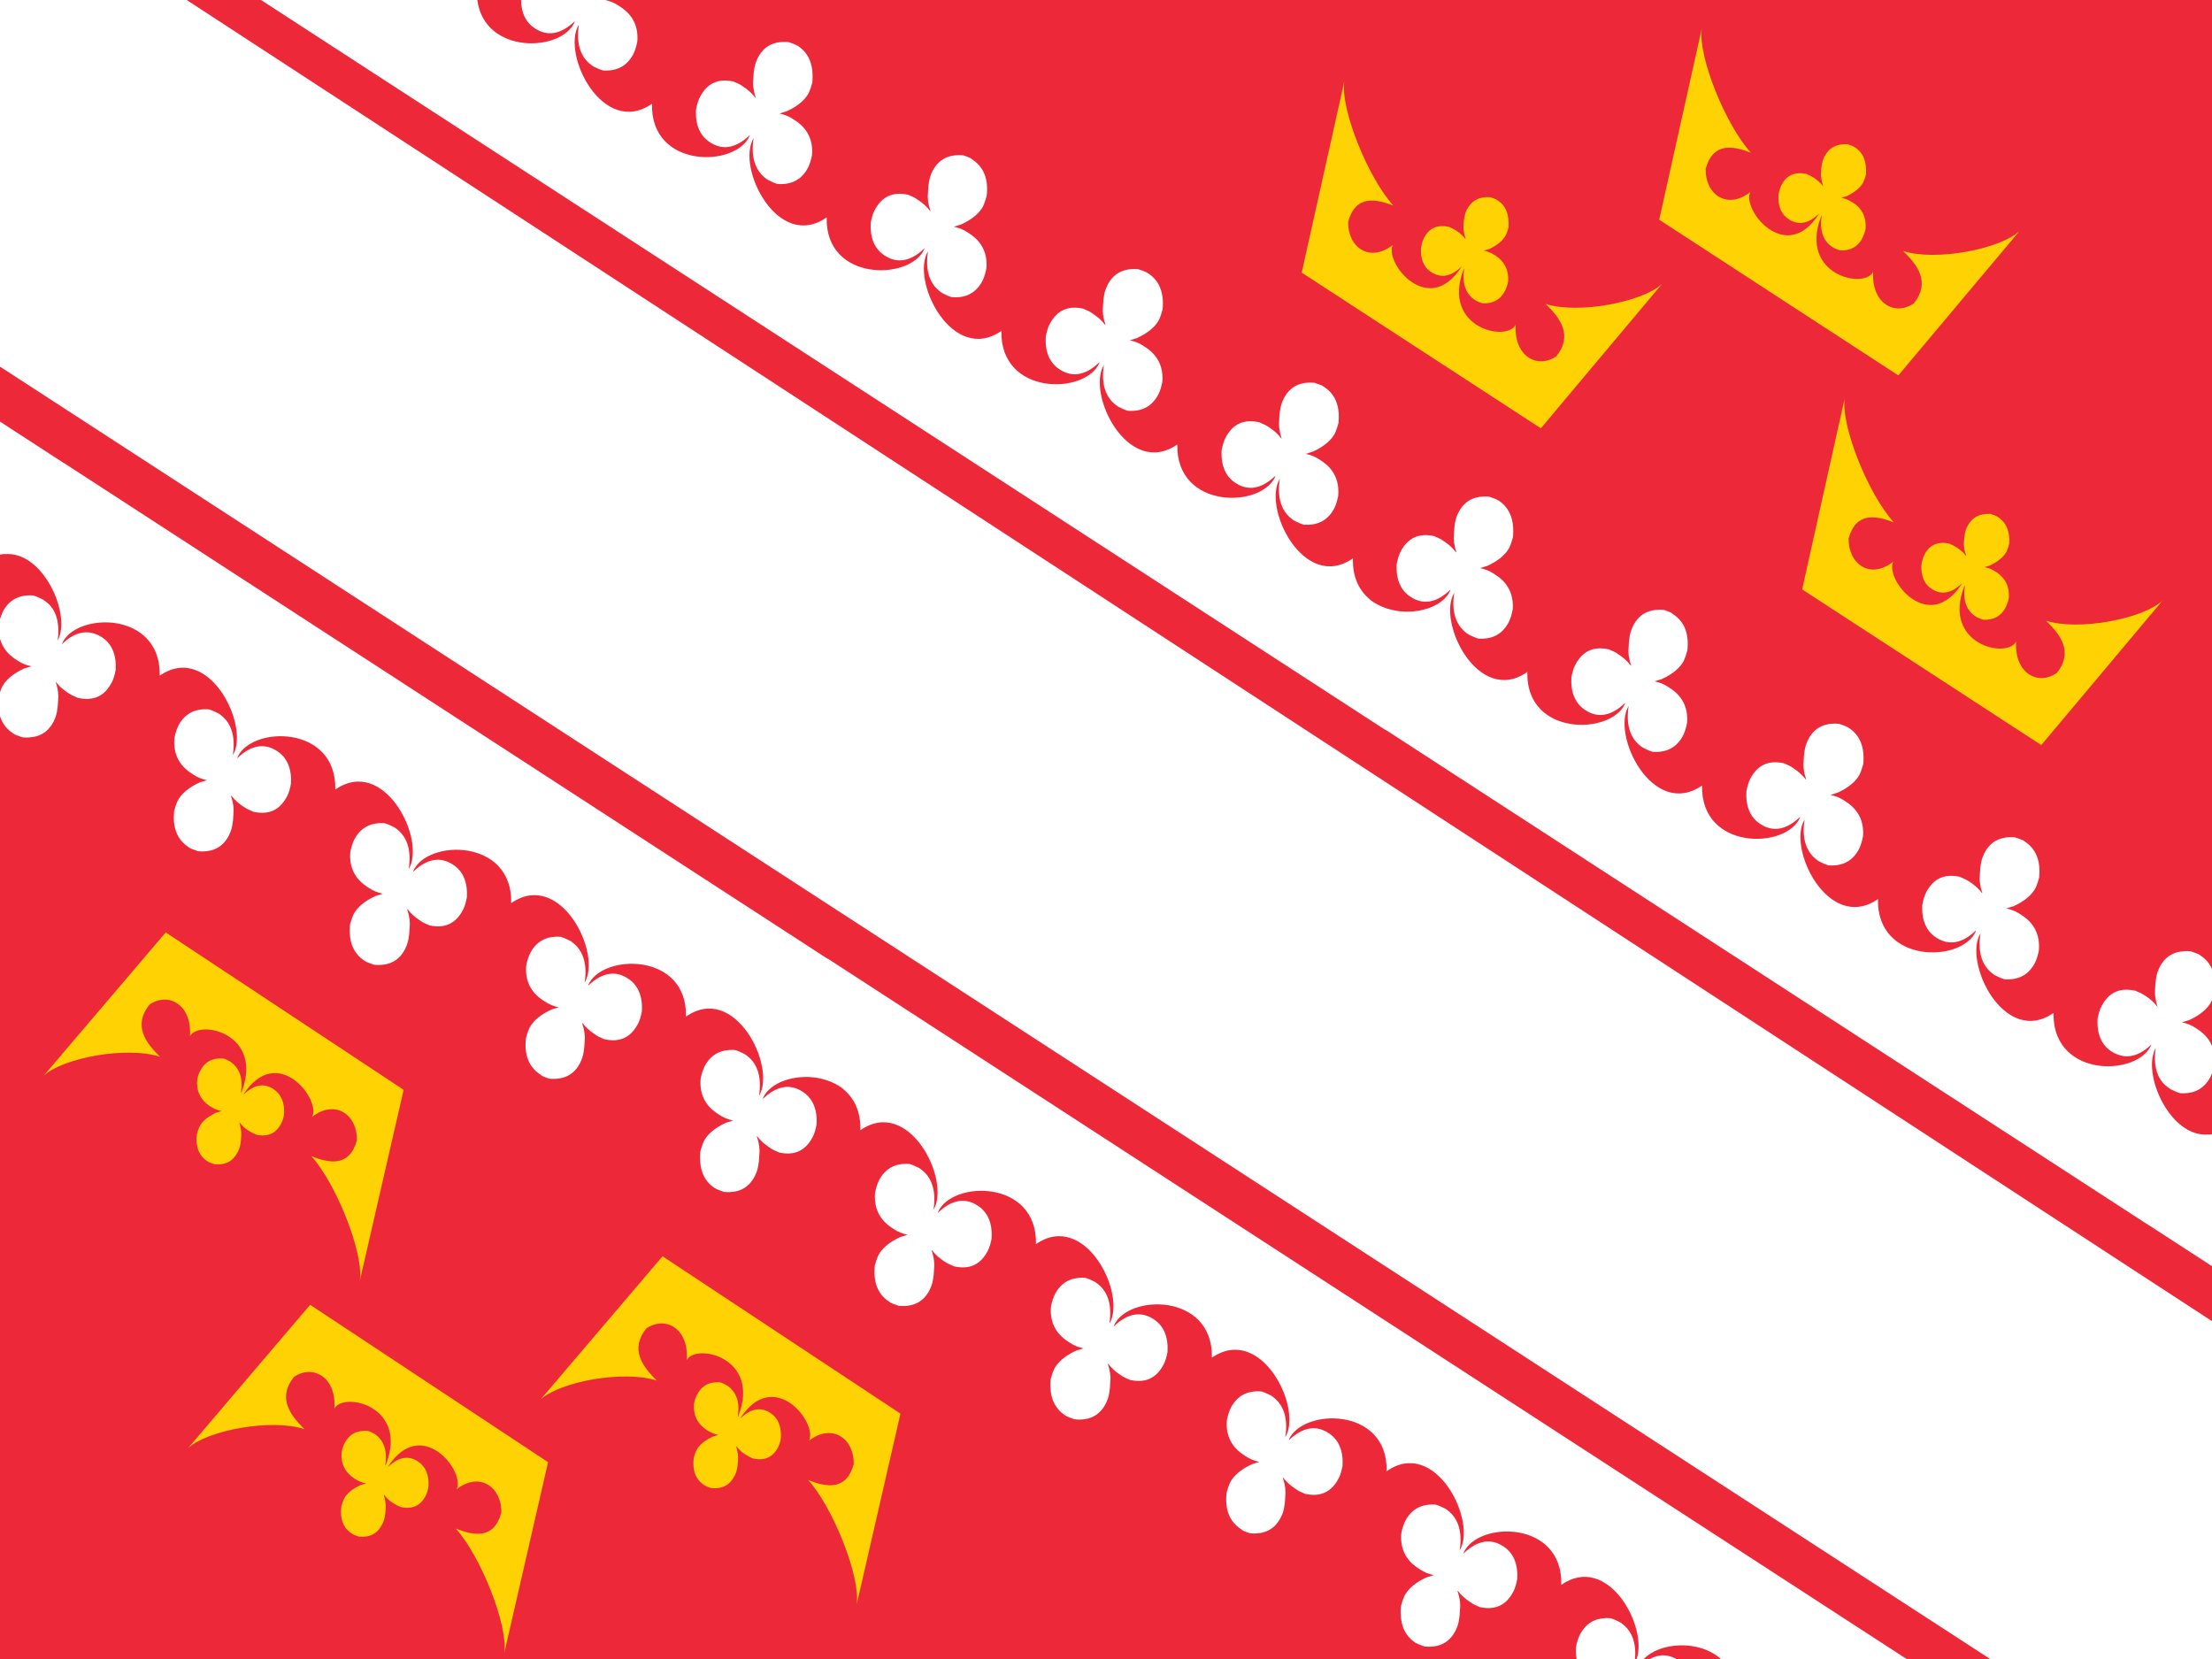 <svg xmlns="http://www.w3.org/2000/svg" id="fra-svg1901" x="0px" y="0px" version="1.1" viewBox="0 0 640 480"><rect x="0" y="0" width="640" height="480" fill="#333333" stroke="none"/><style id="fra-style2" type="text/css">.fra-st0{fill:#FFFFFF}.fra-st1{fill:#ED2939}.fra-st2{fill:#FFD203}</style><g id="fra-g34" transform="matrix(0.711, 0, 0, 0.8, 320, 240)"/><g id="fra-g503" transform="matrix(0.867, 0, 0, 0.975, 0, -0)"><rect id="fra-rect4367" width="738.604" height="492.403" x="0" y="0" class="fra-st0" style="fill:#ed2939;fill-opacity:1;stroke-width:1"/><g id="fra-g488" style="fill:#ffd203;fill-opacity:1;stroke:none"><path id="fra-path4365" d="m 69.2,344.6 c 0.5,0.3 1.3,0.6 2.4,0.9 3.6,0.3 6.2,-0.9 7.7,-3.6 l 0.2,-0.3 c 0.6,-1.1 0.9,-2.5 1,-4.4 0.1,-1.1 -0.1,-2.5 -0.6,-4 v -0.1 h 0.1 c 0.8,1 1.8,1.8 2.9,2.4 l 0.2,0.1 c 0.7,0.4 1.5,0.8 2.4,1.1 3.9,0.8 6.7,-0.4 8.4,-3.4 0.4,-0.8 0.8,-1.7 0.9,-2.8 0.2,-3.4 -1,-5.8 -3.5,-7.3 -3.2,-1.9 -6.5,-1.3 -9.9,1.5 h -0.1 c 11.2,-15.2 25.8,1.4 22.9,6.7 7.8,-5.3 15.1,-0.5 14.9,7 -2.5,8 -9.2,6.8 -15.2,4.7 8.2,8 17.5,28.6 16.2,36.9 l 14.6,-56.6 -79.4,-46.7 -40.7,42.5 c 6.5,-5.3 27.7,-8.8 38.8,-5.6 -4.8,-4.2 -9.1,-9.3 -3.5,-15.5 6.3,-3.8 14.2,0 13.5,9.4 3,-5.1 24.8,-0.8 17.2,16.6 l -0.1,0.2 h -0.1 c 0.8,-4.4 -0.5,-7.4 -3.6,-9.3 -1,-0.5 -1.8,-0.8 -2.4,-0.9 -3.5,-0.2 -6.1,1 -7.6,3.7 -0.5,0.8 -0.8,1.7 -1,2.7 -0.3,3.4 1.2,6 4.3,7.8 l 0.4,0.2 c 1.1,0.6 2.2,1 3.4,1.2 h 0.1 l -1.9,0.5 c -2.8,1.2 -4.6,2.5 -5.5,4.1 -0.4,0.8 -0.7,1.5 -0.9,2.3 -0.5,3.7 0.7,6.4 3.5,8" class="fra-st2" style="fill:#ffd203;fill-opacity:1;stroke:none"/><path id="fra-path1887" d="m 117.4,455.1 c 0.5,0.3 1.3,0.6 2.4,0.9 3.6,0.3 6.2,-0.9 7.7,-3.6 l 0.2,-0.3 c 0.6,-1.1 0.9,-2.5 1,-4.4 0.1,-1.1 -0.1,-2.5 -0.6,-4 v -0.1 h 0.1 c 0.8,1 1.8,1.8 2.9,2.4 l 0.2,0.1 c 0.7,0.4 1.5,0.8 2.4,1.1 3.9,0.8 6.7,-0.4 8.4,-3.4 0.4,-0.8 0.8,-1.7 0.9,-2.8 0.2,-3.4 -1,-5.8 -3.5,-7.3 -3.2,-1.9 -6.5,-1.3 -9.9,1.5 h -0.1 c 11.2,-15.2 25.8,1.4 22.9,6.7 7.8,-5.3 15.1,-0.5 14.9,7 -2.5,8 -9.2,6.8 -15.2,4.7 8.2,8 17.5,28.6 16.2,36.9 l 14.6,-56.6 -79.4,-46.7 -40.7,42.5 c 6.5,-5.3 27.7,-8.8 38.8,-5.6 -4.8,-4.2 -9.1,-9.3 -3.5,-15.5 6.3,-3.8 14.2,0 13.5,9.4 3,-5.1 24.8,-0.8 17.2,16.6 l -0.1,0.2 h -0.1 c 0.7,-4.4 -0.5,-7.4 -3.6,-9.3 -1,-0.5 -1.8,-0.8 -2.4,-0.9 -3.5,-0.2 -6.1,1 -7.6,3.7 -0.5,0.8 -0.8,1.7 -1,2.7 -0.3,3.4 1.2,6 4.3,7.8 l 0.4,0.2 c 1.1,0.6 2.2,1 3.4,1.2 h 0.1 l -1.9,0.5 c -2.8,1.2 -4.6,2.5 -5.5,4.1 -0.4,0.8 -0.7,1.5 -0.9,2.3 -0.5,3.7 0.7,6.4 3.5,8" class="fra-st2" style="fill:#ffd203;fill-opacity:1;stroke:none"/><path id="fra-path1889" d="m 235,440.7 c 0.5,0.3 1.3,0.6 2.4,0.9 3.6,0.3 6.2,-0.9 7.7,-3.6 l 0.2,-0.3 c 0.6,-1.1 0.9,-2.5 1,-4.4 0.1,-1.1 -0.1,-2.5 -0.6,-4 v -0.1 h 0.1 c 0.8,1 1.8,1.8 2.9,2.4 l 0.2,0.1 c 0.7,0.4 1.5,0.8 2.4,1.1 3.9,0.8 6.7,-0.4 8.4,-3.4 0.4,-0.8 0.8,-1.7 0.9,-2.8 0.2,-3.4 -1,-5.8 -3.5,-7.3 -3.2,-1.9 -6.5,-1.3 -9.9,1.5 h -0.1 c 11.2,-15.2 25.8,1.4 22.9,6.7 7.8,-5.3 15.1,-0.5 14.9,7 -2.5,8 -9.2,6.8 -15.2,4.7 8.2,8 17.5,28.6 16.2,36.9 l 14.6,-56.6 -79.4,-46.7 -40.7,42.5 c 6.5,-5.3 27.7,-8.8 38.8,-5.6 -4.8,-4.2 -9.1,-9.3 -3.5,-15.5 6.4,-3.8 14.2,0 13.5,9.4 3,-5.1 24.8,-0.8 17.2,16.6 l -0.1,0.2 h -0.1 c 0.8,-4.4 -0.5,-7.4 -3.6,-9.3 -1,-0.5 -1.8,-0.8 -2.4,-0.9 -3.5,-0.2 -6.1,1 -7.6,3.7 -0.5,0.8 -0.8,1.7 -1,2.7 -0.3,3.4 1.2,6 4.3,7.8 l 0.4,0.2 c 1.1,0.6 2.2,1 3.4,1.2 h 0.1 l -1.9,0.5 c -2.8,1.2 -4.6,2.5 -5.5,4.1 -0.4,0.8 -0.7,1.5 -0.9,2.3 -0.5,3.7 0.7,6.4 3.5,8" class="fra-st2" style="fill:#ffd203;fill-opacity:1;stroke:none"/></g><g id="fra-g483" style="fill:#ffd203;fill-opacity:1;stroke:none"><path id="fra-path1891" d="m 499.7,59.4 c -0.5,-0.3 -1.3,-0.6 -2.4,-0.9 -3.6,-0.2 -6.2,1 -7.7,3.6 l -0.2,0.3 c -0.6,1.1 -0.9,2.5 -1,4.4 -0.1,1.1 0.1,2.5 0.7,4 v 0.1 h -0.1 c -0.8,-1 -1.8,-1.7 -2.9,-2.4 l -0.2,-0.1 c -0.7,-0.4 -1.5,-0.7 -2.4,-1.1 -3.9,-0.7 -6.7,0.4 -8.4,3.5 -0.4,0.8 -0.7,1.7 -0.9,2.8 -0.2,3.4 1,5.8 3.5,7.2 3.2,1.8 6.5,1.3 9.9,-1.6 h 0.1 c -11,15.3 -25.8,-1.3 -22.9,-6.5 -7.8,5.4 -15.1,0.6 -14.9,-6.9 2.5,-8 9.1,-6.8 15.1,-4.8 -8.3,-8 -17.7,-28.4 -16.4,-36.8 l -14.2,56.7 79.8,46.2 40.4,-42.8 c -6.5,5.3 -27.7,9 -38.8,5.9 4.8,4.1 9.2,9.3 3.6,15.5 -6.3,3.9 -14.2,0.1 -13.6,-9.3 -3,5.2 -24.8,0.9 -17.4,-16.4 l 0.1,-0.2 h 0.1 c -0.7,4.4 0.5,7.4 3.7,9.3 1,0.5 1.8,0.7 2.4,0.9 3.5,0.2 6.1,-1.1 7.6,-3.8 0.4,-0.8 0.8,-1.7 1,-2.7 0.2,-3.4 -1.2,-5.9 -4.3,-7.7 l -0.4,-0.2 c -1.1,-0.6 -2.2,-1 -3.4,-1.2 h -0.1 l 1.9,-0.5 c 2.8,-1.2 4.6,-2.6 5.5,-4.1 0.4,-0.8 0.7,-1.5 0.9,-2.3 0.3,-3.9 -0.9,-6.5 -3.7,-8.1" class="fra-st2" style="fill:#ffd203;fill-opacity:1;stroke:none"/><path id="fra-path1893" d="m 619,43.7 c -0.5,-0.3 -1.3,-0.6 -2.4,-0.9 -3.6,-0.2 -6.2,1 -7.7,3.6 l -0.2,0.3 c -0.6,1.1 -0.9,2.5 -1,4.4 -0.1,1.1 0.1,2.5 0.7,4 v 0.1 h -0.1 c -0.8,-1 -1.8,-1.7 -2.9,-2.4 l -0.2,-0.1 c -0.7,-0.4 -1.5,-0.7 -2.4,-1.1 -3.9,-0.7 -6.7,0.4 -8.4,3.5 -0.4,0.8 -0.7,1.7 -0.9,2.8 -0.2,3.4 1,5.8 3.5,7.2 3.2,1.8 6.5,1.3 9.9,-1.6 h 0.1 c -11,15.3 -25.8,-1.3 -22.9,-6.5 -7.8,5.4 -15.1,0.6 -14.9,-6.9 2.5,-8 9.1,-6.8 15.1,-4.8 -8.3,-8 -17.7,-28.4 -16.4,-36.8 l -14.2,56.7 79.8,46.2 40.4,-42.8 c -6.5,5.3 -27.7,9 -38.8,5.9 4.8,4.1 9.2,9.3 3.6,15.5 -6.3,3.9 -14.2,0.1 -13.6,-9.3 -3,5.2 -24.8,0.9 -17.4,-16.4 l 0.1,-0.2 h 0.1 c -0.7,4.4 0.5,7.4 3.7,9.3 1,0.5 1.8,0.7 2.4,0.9 3.5,0.2 6.1,-1.1 7.6,-3.8 0.4,-0.8 0.8,-1.7 1,-2.7 0.2,-3.4 -1.2,-6 -4.3,-7.7 l -0.4,-0.2 c -1.1,-0.6 -2.2,-1 -3.4,-1.2 h -0.1 l 1.9,-0.5 c 2.8,-1.2 4.6,-2.6 5.5,-4.1 0.4,-0.8 0.7,-1.5 0.9,-2.3 0.3,-3.8 -0.9,-6.5 -3.7,-8.1" class="fra-st2" style="fill:#ffd203;fill-opacity:1;stroke:none"/><path id="fra-path1895" d="m 666.7,153.4 c -0.5,-0.3 -1.3,-0.6 -2.4,-0.9 -3.6,-0.2 -6.2,1 -7.7,3.6 l -0.2,0.3 c -0.6,1.1 -0.9,2.5 -1,4.4 -0.1,1.1 0.1,2.5 0.7,4 v 0.1 h -0.1 c -0.8,-1 -1.8,-1.7 -2.9,-2.4 l -0.2,-0.1 c -0.7,-0.4 -1.5,-0.7 -2.4,-1.1 -3.9,-0.7 -6.7,0.4 -8.4,3.5 -0.4,0.8 -0.7,1.7 -0.9,2.8 -0.2,3.4 1,5.8 3.5,7.2 3.2,1.8 6.5,1.3 9.9,-1.6 h 0.1 c -11,15.3 -25.8,-1.3 -22.9,-6.5 -7.8,5.4 -15,0.6 -14.9,-6.9 2.5,-8 9.1,-6.8 15.1,-4.8 -8.3,-8 -17.7,-28.4 -16.4,-36.8 l -14.2,56.7 79.8,46.2 40.4,-42.8 c -6.5,5.3 -27.7,9 -38.8,5.9 4.8,4.1 9.2,9.3 3.6,15.5 -6.3,3.9 -14.2,0.1 -13.6,-9.3 -3,5.2 -24.8,0.9 -17.3,-16.4 l 0.1,-0.2 h 0.1 c -0.7,4.4 0.5,7.4 3.7,9.2 1,0.5 1.8,0.7 2.4,0.9 3.5,0.2 6.1,-1.1 7.6,-3.8 0.4,-0.8 0.8,-1.7 1,-2.7 0.2,-3.4 -1.2,-5.9 -4.3,-7.7 l -0.4,-0.2 c -1.1,-0.6 -2.2,-1 -3.4,-1.2 h -0.1 l 1.9,-0.5 c 2.8,-1.2 4.6,-2.6 5.5,-4.1 0.4,-0.8 0.7,-1.5 0.9,-2.3 0.3,-3.7 -1,-6.4 -3.8,-8" class="fra-st2" style="fill:#ffd203;fill-opacity:1;stroke:none"/></g><g id="fra-g478" style="fill:#ffffff;stroke:none"><path id="fra-rect4367-7" d="m 0,0 v 108.799 l 664.303,383.603 h 74.301 v -100.102 L 62.299,0 C 41.533,0 20.766,0 0,0 Z" style="fill:#ffffff;stroke:none;stroke-width:1"/><path id="fra-path204-1" d="m 87.101,0 375.226,216.611 0.01,-0.076 254.908,147.154 0.016,-0.023 21.342,12.32 v -39.471 c -0.563,0.105 -1.121,0.173 -1.672,0.205 l 0.049,-0.066 c -2.169,0.165 -4.236,-0.242 -6.16,-1.049 -0.28,-0.121 -0.557,-0.247 -0.83,-0.385 -0.084,-0.041 -0.167,-0.084 -0.25,-0.127 -8.861,-4.676 -14.125,-17.984 -10.369,-24.057 -0.724,4.498 0.137,8.019 2.59,10.463 0.41,0.385 0.875,0.732 1.367,1.061 0.312,0.223 0.635,0.438 0.982,0.637 1.3,0.6 2.399,0.999 3.199,1.199 4.7,0.3 8.101,-1.298 10.201,-4.898 0.368,-0.674 0.652,-1.394 0.893,-2.166 v -5.805 c -0.774,-2.498 -2.534,-4.554 -5.293,-6.131 l -0.5,-0.299 c -1.5,-0.9 -3,-1.401 -4.6,-1.701 h -0.103 l 2.5,-0.699 c 3.7,-1.5 6.101,-3.4 7.301,-5.4 0.26,-0.52 0.49,-1.065 0.695,-1.611 v -7.111 c -0.67,-1.925 -1.899,-3.48 -3.695,-4.678 l -1.303,-0.799 c -0.7,-0.2 -1.5,-0.501 -2.5,-0.801 -0.613,-0.05 -1.202,-0.069 -1.768,-0.057 -0.018,3.8e-4 -0.033,0.003 -0.051,0.004 -0.255,0.005 -0.489,0.036 -0.734,0.053 -0.233,0.018 -0.473,0.027 -0.697,0.057 -3.239,0.399 -5.614,1.953 -7.152,4.645 l -0.201,0.4 c -0.8,1.4 -1.199,3.4 -1.299,5.9 -0.2,1.5 0,3.3 0.799,5.4 v 0.096 c -1.1,-1.299 -2.399,-2.298 -3.898,-3.197 l -0.199,-0.1 c -0.9,-0.6 -2.001,-1 -3.301,-1.5 -0.982,-0.193 -1.912,-0.29 -2.791,-0.297 -3.736,-0.058 -6.556,1.555 -8.512,4.896 -0.6,1 -1.001,2.301 -1.301,3.701 -0.3,4.5 1.302,7.799 4.602,9.699 0.233,0.139 0.467,0.264 0.701,0.383 0.501,0.242 1.007,0.437 1.516,0.59 3.579,1.202 7.332,0.197 11.086,-2.973 v 0.1 c -2.18,4.501 -9.742,6.925 -17.037,6.186 -0.17,-0.018 -0.34,-0.039 -0.51,-0.061 -0.344,-0.042 -0.686,-0.094 -1.027,-0.15 -0.282,-0.047 -0.564,-0.095 -0.844,-0.152 -0.195,-0.039 -0.387,-0.087 -0.58,-0.131 -1.264,-0.293 -2.498,-0.683 -3.664,-1.191 -0.01,-0.004 -0.018,-0.008 -0.027,-0.012 -5.193,-2.274 -9.096,-6.754 -8.908,-13.988 0,0 0,0 0,0 -0.441,0.273 -0.881,0.509 -1.318,0.732 -0.117,0.059 -0.235,0.122 -0.351,0.178 -0.393,0.189 -0.784,0.356 -1.174,0.506 -0.144,0.055 -0.288,0.106 -0.432,0.156 -0.384,0.135 -0.767,0.259 -1.147,0.357 -0.11,0.029 -0.219,0.049 -0.328,0.074 -0.329,0.077 -0.655,0.141 -0.981,0.191 -0.119,0.019 -0.239,0.041 -0.357,0.057 -0.394,0.051 -0.784,0.082 -1.172,0.096 -0.093,0.004 -0.186,0.006 -0.279,0.008 -0.422,0.006 -0.842,-0.003 -1.256,-0.037 -0.015,-0.001 -0.03,-0.003 -0.045,-0.004 -0.872,-0.076 -1.723,-0.245 -2.553,-0.486 -0.047,-0.013 -0.096,-0.023 -0.143,-0.037 -0.434,-0.131 -0.861,-0.283 -1.281,-0.455 -9.785,-4.009 -15.825,-18.682 -11.584,-24.936 -1,5.8 0.601,10 4.801,12.4 1.3,0.6 2.399,0.999 3.199,1.199 4.7,0.3 8.101,-1.298 10.201,-4.898 0.6,-1.1 0.999,-2.301 1.299,-3.701 0.4,-4.5 -1.499,-8 -5.699,-10.4 l -0.5,-0.299 c -1.5,-0.9 -3,-1.401 -4.6,-1.701 h -0.104 l 2.5,-0.699 c 3.7,-1.5 6.101,-3.4 7.301,-5.4 0.5,-1 0.899,-2.1 1.199,-3.1 0.5,-4.7 -0.899,-8.101 -4.199,-10.301 l -1.301,-0.799 c -0.7,-0.2 -1.5,-0.501 -2.5,-0.801 -4.9,-0.4 -8.299,1.201 -10.299,4.701 l -0.201,0.398 c -0.8,1.4 -1.199,3.4 -1.299,5.9 -0.2,1.5 0,3.3 0.799,5.4 v 0.1 h -0.102 c -1.1,-1.3 -2.4,-2.299 -3.9,-3.199 l -0.199,-0.1 c -0.9,-0.6 -2.001,-1 -3.301,-1.5 -5.1,-1 -8.799,0.5 -11.199,4.6 -0.6,1 -1.001,2.299 -1.301,3.699 -0.3,4.5 1.302,7.801 4.602,9.701 4.2,2.5 8.699,1.8 13.199,-2 h 0.102 v 0.1 c -4.6,9.5 -33.199,9.8 -32.699,-9.5 -16.4,10.1 -30.4,-14.9 -24.5,-23.6 -1,5.8 0.599,9.998 4.799,12.398 1.3,0.6 2.401,1.001 3.201,1.201 4.7,0.3 8.099,-1.3 10.199,-4.9 0.6,-1.1 1.001,-2.299 1.301,-3.699 0.4,-4.4 -1.501,-7.901 -5.701,-10.301 l -0.5,-0.301 c -1.5,-0.9 -3,-1.399 -4.6,-1.699 h -0.102 l 2.5,-0.699 c 3.7,-1.5 6.101,-3.4 7.301,-5.4 0.5,-1 0.899,-2.1 1.199,-3.1 0.5,-4.8 -1,-8.3 -4.5,-10.5 l -0.9,-0.5 c -0.7,-0.3 -1.599,-0.6 -2.699,-0.9 -4.9,-0.4 -8.301,1.199 -10.301,4.699 l -0.199,0.4 c -0.8,1.4 -1.201,3.4 -1.301,5.9 -0.2,1.5 8e-4,3.3 0.801,5.4 v 0.1 h -0.1 c -1.1,-1.3 -2.4,-2.301 -3.9,-3.201 l -0.201,-0.1 c -0.8,-0.6 -1.899,-1 -3.199,-1.5 -5.1,-1 -8.799,0.5 -11.199,4.6 -0.6,1 -1.001,2.301 -1.301,3.701 -0.3,4.5 1.3,7.799 4.6,9.699 4.2,2.5 8.701,1.8 13.201,-2 h 0.1 v 0.1 c -4.6,9.5 -33.201,9.8 -32.701,-9.5 -16.4,10.1 -30.4,-14.9 -24.5,-23.6 -1,5.8 0.601,10 4.801,12.4 1.3,0.6 2.399,0.999 3.199,1.199 4.7,0.3 8.101,-1.298 10.201,-4.898 0.6,-1.1 0.999,-2.301 1.299,-3.701 0.4,-4.4 -1.499,-7.899 -5.699,-10.299 l -0.5,-0.301 c -1.5,-0.9 -2.999,-1.399 -4.6,-1.699 h -0.1 l 2.5,-0.701 c 3.7,-1.5 6.099,-3.4 7.299,-5.4 0.5,-1 0.901,-2.1 1.201,-3.1 0.6,-5 -1.001,-8.499 -4.701,-10.699 l -0.298,-0.201 c 0.026,0 0.044,0.016 0.068,0.025 l -0.678,-0.396 c -0.601,-0.238 -1.323,-0.461 -2.193,-0.729 -4.9,-0.4 -8.301,1.201 -10.301,4.701 l -0.199,0.398 c -0.8,1.4 -1.201,3.4 -1.301,5.9 -0.2,1.5 8e-4,3.3 0.801,5.4 v 0.1 h -0.102 c -1.1,-1.3 -2.398,-2.299 -3.898,-3.199 l -0.201,-0.1 c -0.8,-0.6 -1.899,-1 -3.199,-1.5 -5.1,-1 -8.801,0.5 -11.201,4.6 -0.6,1 -0.999,2.299 -1.299,3.699 -0.3,4.5 1.3,7.801 4.6,9.701 4.2,2.5 8.699,1.8 13.199,-2 h 0.102 v 0.1 c -4.6,9.4 -33.2,9.8 -32.6,-9.4 -16.3,10.2 -30.3,-14.8 -24.4,-23.5 -1,5.8 0.601,10 4.801,12.4 1.3,0.6 2.399,0.999 3.199,1.199 4.7,0.3 8.099,-1.3 10.199,-4.9 0.6,-1.1 1.001,-2.299 1.301,-3.699 0.4,-4.4 -1.499,-7.901 -5.699,-10.301 l -0.5,-0.299 c -1.5,-0.9 -3.002,-1.401 -4.602,-1.701 h -0.1 l 2.5,-0.699 c 3.7,-1.5 6.099,-3.4 7.299,-5.4 0.5,-1 0.901,-2.1 1.201,-3.1 0.5,-4.999 -1,-8.601 -4.699,-10.801 l 0.061,-0.012 c -0.368,-0.134 -0.066,-0.021 -0.283,-0.1 -0.702,-0.363 -1.71,-0.725 -2.981,-1.088 -0.612,-0.05 -1.2,-0.069 -1.766,-0.057 v 0 c -3.96,0.086 -6.78,1.694 -8.529,4.756 l -0.201,0.4 c -0.8,1.4 -1.199,3.4 -1.299,5.9 -0.2,1.5 0,3.3 0.799,5.4 v 0.1 h -0.1 c -1.1,-1.3 -2.4,-2.301 -3.9,-3.201 l -0.2,-0.1 c -0.8,-0.6 -1.901,-1 -3.201,-1.5 -5.1,-1 -8.799,0.5 -11.199,4.6 -0.6,1 -1.001,2.301 -1.301,3.701 -0.3,4.5 1.302,7.799 4.602,9.699 4.2,2.5 8.699,1.8 13.199,-2 h 0.1 v 0.1 c -2.294,4.737 -10.55,7.169 -18.182,6.041 v -0.019 c -2.083,-0.316 -4.119,-0.882 -5.971,-1.758 -0.244,-0.111 -0.483,-0.23 -0.721,-0.352 -0.027,-0.014 -0.055,-0.025 -0.082,-0.039 -0.663,-0.342 -1.302,-0.72 -1.906,-1.143 v -0.068 c -3.494,-2.552 -5.83,-6.511 -5.654,-12.16 -16.3,10.1 -30.3,-14.9 -24.4,-23.6 -1,5.8 0.601,10 4.801,12.4 1.3,0.6 2.399,0.999 3.199,1.199 4.7,0.3 8.101,-1.298 10.201,-4.898 0.6,-1.1 0.999,-2.301 1.299,-3.701 0.4,-4.5 -1.499,-8 -5.699,-10.4 l -0.5,-0.299 c -1.5,-0.9 -3,-1.401 -4.6,-1.701 h -0.102 l 2.5,-0.699 c 3.7,-1.5 6.101,-3.4 7.301,-5.4 0.5,-1 0.899,-2.1 1.199,-3.1 0.5,-4.7 -0.899,-8.101 -4.199,-10.301 l -1.301,-0.799 c -0.7,-0.2 -1.5,-0.501 -2.5,-0.801 -4.9,-0.4 -8.299,1.201 -10.299,4.701 l -0.201,0.398 c -0.8,1.4 -1.199,3.4 -1.299,5.9 -0.2,1.5 0,3.3 0.799,5.4 v 0.1 h -0.102 c -1.1,-1.3 -2.4,-2.299 -3.9,-3.199 l -0.199,-0.1 c -0.9,-0.6 -2.001,-1 -3.301,-1.5 -5.1,-1 -8.799,0.5 -11.199,4.6 -0.6,1 -1.001,2.299 -1.301,3.699 -0.3,4.5 1.302,7.801 4.601,9.701 4.2,2.5 8.699,1.8 13.199,-2 h 0.102 v 0.1 c -4.6,9.5 -33.199,9.8 -32.699,-9.5 -16.4,10.1 -30.4,-14.9 -24.5,-23.6 -1,5.8 0.599,9.998 4.799,12.398 1.3,0.6 2.401,1.001 3.201,1.201 4.7,0.3 8.099,-1.3 10.199,-4.9 0.6,-1.1 1.001,-2.299 1.301,-3.699 0.4,-4.4 -1.501,-7.901 -5.701,-10.301 l -0.5,-0.301 c -1.5,-0.9 -3,-1.399 -4.6,-1.699 h -0.102 l 2.5,-0.699 c 3.7,-1.5 6.101,-3.4 7.301,-5.4 0.5,-1 0.899,-2.1 1.199,-3.1 0.5,-4.8 -1,-8.3 -4.5,-10.5 l -0.9,-0.5 c -0.7,-0.3 -1.599,-0.6 -2.699,-0.9 -4.9,-0.4 -8.301,1.199 -10.301,4.699 l -0.199,0.4 c -0.8,1.4 -1.201,3.4 -1.301,5.9 -0.2,1.5 8e-4,3.3 0.801,5.4 v 0.1 h -0.1 c -1.1,-1.3 -2.4,-2.301 -3.9,-3.201 l -0.201,-0.1 c -0.8,-0.6 -1.899,-1 -3.199,-1.5 -5.1,-1 -8.799,0.5 -11.199,4.6 -0.6,1 -1.001,2.301 -1.301,3.701 -0.3,4.5 1.3,7.799 4.6,9.699 4.2,2.5 8.701,1.8 13.201,-2 h 0.1 v 0.1 c -4.6,9.5 -33.201,9.8 -32.701,-9.5 -16.4,10.1 -30.4,-14.9 -24.5,-23.6 -1,5.8 0.601,10 4.801,12.4 1.3,0.6 2.399,0.999 3.199,1.199 4.7,0.3 8.101,-1.298 10.201,-4.898 0.6,-1.1 0.999,-2.301 1.299,-3.701 0.4,-4.4 -1.499,-7.899 -5.699,-10.299 l -0.5,-0.301 c -1.5,-0.9 -2.999,-1.399 -4.6,-1.699 h -0.1 l 2.5,-0.701 c 3.7,-1.5 6.099,-3.4 7.299,-5.4 0.5,-1 0.901,-2.1 1.201,-3.1 0.6,-5 -1.001,-8.499 -4.701,-10.699 l -0.299,-0.201 c 0.026,0 0.046,0.016 0.07,0.025 l -0.678,-0.396 c -0.601,-0.238 -1.323,-0.461 -2.193,-0.729 -4.9,-0.4 -8.301,1.201 -10.301,4.701 l -0.199,0.398 c -0.8,1.4 -1.201,3.4 -1.301,5.9 -0.2,1.5 8e-4,3.3 0.801,5.4 v 0.1 h -0.102 c -1.1,-1.3 -2.398,-2.299 -3.898,-3.199 l -0.201,-0.1 c -0.8,-0.6 -1.899,-1 -3.199,-1.5 -5.1,-1 -8.801,0.5 -11.201,4.6 -0.6,1 -0.999,2.299 -1.299,3.699 -0.3,4.5 1.3,7.801 4.6,9.701 4.2,2.5 8.699,1.8 13.199,-2 h 0.102 v 0.1 c -4.6,9.4 -33.2,9.8 -32.6,-9.4 -16.3,10.2 -30.3,-14.8 -24.4,-23.5 -1,5.8 0.601,10 4.801,12.4 1.3,0.6 2.399,0.999 3.199,1.199 4.7,0.3 8.099,-1.3 10.199,-4.9 0.6,-1.1 1.001,-2.299 1.301,-3.699 0.4,-4.4 -1.499,-7.901 -5.699,-10.301 l -0.5,-0.299 c -1.5,-0.9 -3.002,-1.401 -4.601,-1.701 h -0.102 l 2.5,-0.699 c 3.7,-1.5 6.099,-3.4 7.299,-5.4 0.5,-1 0.901,-2.1 1.201,-3.1 0.5,-4.999 -1,-8.601 -4.699,-10.801 l 0.061,-0.012 c -0.368,-0.134 -0.066,-0.021 -0.283,-0.1 -0.702,-0.363 -1.71,-0.725 -2.98,-1.088 -4.9,-0.4 -8.299,1.199 -10.299,4.699 l -0.201,0.4 c -0.8,1.4 -1.199,3.4 -1.299,5.9 -0.2,1.5 0,3.3 0.799,5.4 v 0.1 h -0.1 c -1.1,-1.3 -2.4,-2.301 -3.9,-3.201 l -0.199,-0.1 c -0.8,-0.6 -1.901,-1 -3.201,-1.5 -5.1,-1 -8.799,0.5 -11.199,4.6 -0.6,1 -1.001,2.301 -1.301,3.701 -0.3,4.5 1.302,7.799 4.602,9.699 4.2,2.5 8.699,1.8 13.199,-2 h 0.1 v 0.1 c -4.6,9.5 -33.2,9.8 -32.6,-9.5 -16.4,10.1 -30.4,-14.8 -24.4,-23.5 -1,5.8 0.601,10 4.801,12.4 1.3,0.6 2.399,1.001 3.199,1.201 4.7,0.3 8.101,-1.3 10.201,-4.9 0.6,-1.1 0.999,-2.301 1.299,-3.701 0.4,-4.4 -1.499,-7.899 -5.699,-10.299 l -0.5,-0.301 c -1.5,-0.9 -3,-1.399 -4.6,-1.699 h -27.992 c 0.028,3.848 1.62,6.715 4.594,8.4 4.2,2.5 8.699,1.8 13.199,-2 h 0.102 v 0.1 c -4.3,9 -30.1,9.8 -32.5,-6.5 z" style="fill:#ffffff;stroke:none"/><path id="fra-path204-1-6" d="m 0,125.111 v 39.471 c 0.563,-0.105 1.121,-0.173 1.672,-0.205 l -0.049,0.066 c 2.169,-0.165 4.236,0.242 6.16,1.049 0.28,0.121 0.557,0.247 0.83,0.385 0.084,0.041 0.167,0.084 0.25,0.127 8.861,4.676 14.125,17.984 10.369,24.057 0.724,-4.498 -0.137,-8.019 -2.59,-10.463 -0.41,-0.385 -0.875,-0.732 -1.367,-1.061 -0.312,-0.223 -0.635,-0.438 -0.982,-0.637 -1.3,-0.6 -2.399,-0.999 -3.199,-1.199 -4.7,-0.3 -8.101,1.298 -10.201,4.898 -0.368,0.674 -0.652,1.394 -0.893,2.166 v 5.805 c 0.774,2.498 2.533,4.554 5.293,6.131 l 0.5,0.299 c 1.5,0.9 3,1.401 4.6,1.701 h 0.104 l -2.5,0.699 c -3.7,1.5 -6.101,3.4 -7.301,5.4 -0.26,0.52 -0.49,1.065 -0.695,1.611 v 7.111 c 0.67,1.925 1.899,3.48 3.695,4.678 L 4.998,218 c 0.7,0.2 1.5,0.501 2.5,0.801 0.613,0.05 1.202,0.069 1.768,0.057 0.018,-3.8e-4 0.033,-0.003 0.051,-0.004 0.255,-0.005 0.489,-0.036 0.734,-0.053 0.233,-0.018 0.473,-0.027 0.697,-0.057 3.239,-0.399 5.614,-1.953 7.152,-4.645 l 0.201,-0.4 c 0.8,-1.4 1.199,-3.4 1.299,-5.9 0.2,-1.5 -2e-4,-3.3 -0.799,-5.4 v -0.096 c 1.099,1.299 2.399,2.298 3.898,3.197 l 0.199,0.1 c 0.9,0.6 2.001,1 3.301,1.5 0.982,0.193 1.912,0.29 2.791,0.297 3.736,0.058 6.556,-1.555 8.512,-4.896 0.6,-1 1.001,-2.301 1.301,-3.701 0.3,-4.5 -1.302,-7.799 -4.602,-9.699 -0.233,-0.139 -0.467,-0.264 -0.701,-0.383 -0.501,-0.242 -1.007,-0.437 -1.516,-0.59 -3.579,-1.202 -7.332,-0.197 -11.086,2.973 v -0.1 c 2.18,-4.501 9.742,-6.925 17.037,-6.186 0.17,0.018 0.34,0.039 0.51,0.061 0.344,0.042 0.686,0.094 1.027,0.15 0.282,0.047 0.564,0.095 0.844,0.152 0.195,0.039 0.387,0.087 0.58,0.131 1.264,0.293 2.498,0.683 3.664,1.191 0.01,0.004 0.018,0.008 0.027,0.012 5.193,2.274 9.096,6.754 8.908,13.988 0.441,-0.273 0.881,-0.509 1.318,-0.732 0.117,-0.059 0.235,-0.122 0.352,-0.178 0.393,-0.189 0.784,-0.356 1.174,-0.506 0.144,-0.055 0.288,-0.106 0.432,-0.156 0.384,-0.135 0.767,-0.259 1.147,-0.357 0.11,-0.029 0.219,-0.049 0.328,-0.074 0.329,-0.077 0.655,-0.141 0.98,-0.191 0.119,-0.019 0.239,-0.041 0.357,-0.057 0.394,-0.051 0.784,-0.082 1.172,-0.096 0.093,-0.004 0.186,-0.006 0.279,-0.008 0.422,-0.006 0.842,0.003 1.256,0.037 0.015,0.001 0.03,0.003 0.045,0.004 0.872,0.076 1.723,0.245 2.553,0.486 0.047,0.013 0.096,0.023 0.143,0.037 0.434,0.131 0.861,0.283 1.281,0.455 9.785,4.009 15.825,18.682 11.584,24.936 1,-5.8 -0.601,-10 -4.801,-12.4 -1.3,-0.6 -2.399,-0.999 -3.199,-1.199 -4.7,-0.3 -8.101,1.298 -10.201,4.898 -0.6,1.1 -0.999,2.301 -1.299,3.701 -0.4,4.5 1.499,8 5.699,10.4 l 0.5,0.299 c 1.5,0.9 3,1.401 4.6,1.701 h 0.103 l -2.5,0.699 c -3.7,1.5 -6.101,3.4 -7.301,5.4 -0.5,1 -0.899,2.1 -1.199,3.1 -0.5,4.7 0.899,8.101 4.199,10.301 l 1.301,0.799 c 0.7,0.2 1.5,0.501 2.5,0.801 4.9,0.4 8.299,-1.201 10.299,-4.701 l 0.201,-0.398 c 0.8,-1.4 1.199,-3.4 1.299,-5.9 0.2,-1.5 0,-3.3 -0.799,-5.4 v -0.1 h 0.102 c 1.1,1.3 2.4,2.299 3.9,3.199 l 0.199,0.1 c 0.9,0.6 2.001,1 3.301,1.5 5.1,1 8.799,-0.5 11.199,-4.6 0.6,-1 1.001,-2.299 1.301,-3.699 0.3,-4.5 -1.302,-7.801 -4.601,-9.701 -4.2,-2.5 -8.699,-1.8 -13.199,2 h -0.102 v -0.1 c 4.6,-9.5 33.199,-9.8 32.699,9.5 16.4,-10.1 30.4,14.9 24.5,23.6 1,-5.8 -0.599,-9.998 -4.799,-12.398 -1.3,-0.6 -2.401,-1.001 -3.201,-1.201 -4.7,-0.3 -8.099,1.3 -10.199,4.9 -0.6,1.1 -1.001,2.299 -1.301,3.699 -0.4,4.4 1.501,7.901 5.701,10.301 l 0.5,0.301 c 1.5,0.9 3,1.399 4.6,1.699 h 0.102 l -2.5,0.699 c -3.7,1.5 -6.101,3.4 -7.301,5.4 -0.5,1 -0.899,2.1 -1.199,3.1 -0.5,4.8 1,8.3 4.5,10.5 l 0.9,0.5 c 0.7,0.3 1.599,0.6 2.699,0.9 4.9,0.4 8.301,-1.199 10.301,-4.699 l 0.199,-0.4 c 0.8,-1.4 1.201,-3.4 1.301,-5.9 0.2,-1.5 -8e-4,-3.3 -0.801,-5.4 v -0.1 h 0.1 c 1.1,1.3 2.4,2.301 3.9,3.201 l 0.201,0.1 c 0.8,0.6 1.899,1 3.199,1.5 5.1,1 8.799,-0.5 11.199,-4.6 0.6,-1 1.001,-2.301 1.301,-3.701 0.3,-4.5 -1.3,-7.799 -4.6,-9.699 -4.2,-2.5 -8.701,-1.8 -13.201,2 h -0.1 v -0.1 c 4.6,-9.5 33.201,-9.8 32.701,9.5 16.4,-10.1 30.4,14.9 24.5,23.6 1,-5.8 -0.601,-10 -4.801,-12.4 -1.3,-0.6 -2.399,-0.999 -3.199,-1.199 -4.7,-0.3 -8.101,1.298 -10.201,4.898 -0.6,1.1 -0.999,2.301 -1.299,3.701 -0.4,4.4 1.499,7.899 5.699,10.299 l 0.5,0.301 c 1.5,0.9 2.999,1.399 4.6,1.699 h 0.1 l -2.5,0.701 c -3.7,1.5 -6.099,3.4 -7.299,5.4 -0.5,1 -0.901,2.1 -1.201,3.1 -0.6,5 1.001,8.499 4.701,10.699 l 0.299,0.201 c -0.026,0 -0.044,-0.016 -0.068,-0.025 l 0.678,0.396 c 0.601,0.238 1.324,0.461 2.193,0.729 4.9,0.4 8.301,-1.201 10.301,-4.701 l 0.199,-0.398 c 0.8,-1.4 1.201,-3.4 1.301,-5.9 0.2,-1.5 -8e-4,-3.3 -0.801,-5.4 v -0.1 h 0.102 c 1.1,1.3 2.398,2.299 3.898,3.199 l 0.201,0.1 c 0.8,0.6 1.899,1 3.199,1.5 5.1,1 8.801,-0.5 11.201,-4.6 0.6,-1 0.999,-2.299 1.299,-3.699 0.3,-4.5 -1.3,-7.801 -4.6,-9.701 -4.2,-2.5 -8.699,-1.8 -13.199,2 h -0.102 v -0.1 c 4.6,-9.4 33.2,-9.8 32.6,9.4 16.3,-10.2 30.3,14.8 24.4,23.5 1,-5.8 -0.601,-10 -4.801,-12.4 -1.3,-0.6 -2.399,-0.999 -3.199,-1.199 -4.7,-0.3 -8.099,1.3 -10.199,4.9 -0.6,1.1 -1.001,2.299 -1.301,3.699 -0.4,4.4 1.499,7.901 5.699,10.301 l 0.5,0.299 c 1.5,0.9 3.002,1.401 4.602,1.701 h 0.102 l -2.5,0.699 c -3.7,1.5 -6.099,3.4 -7.299,5.4 -0.5,1 -0.901,2.1 -1.201,3.1 -0.5,4.999 1,8.601 4.699,10.801 l -0.062,0.012 c 0.368,0.134 0.066,0.021 0.283,0.1 0.702,0.363 1.71,0.725 2.98,1.088 0.612,0.05 1.2,0.069 1.766,0.057 3.96,-0.086 6.78,-1.694 8.529,-4.756 l 0.201,-0.4 c 0.8,-1.4 1.199,-3.4 1.299,-5.9 0.2,-1.5 -1e-4,-3.3 -0.799,-5.4 v -0.1 h 0.102 c 1.1,1.3 2.4,2.301 3.9,3.201 l 0.199,0.1 c 0.8,0.6 1.901,1 3.201,1.5 5.1,1 8.799,-0.5 11.199,-4.6 0.6,-1 1.001,-2.301 1.301,-3.701 0.3,-4.5 -1.302,-7.799 -4.602,-9.699 -4.2,-2.5 -8.699,-1.8 -13.199,2 h -0.1 v -0.1 c 2.294,-4.737 10.55,-7.169 18.182,-6.041 v 0.019 c 2.083,0.316 4.119,0.882 5.971,1.758 0.244,0.111 0.483,0.23 0.721,0.352 0.027,0.014 0.055,0.025 0.082,0.039 0.663,0.342 1.302,0.72 1.906,1.143 v 0.068 c 3.494,2.552 5.83,6.511 5.654,12.16 16.3,-10.1 30.3,14.9 24.4,23.6 1,-5.8 -0.601,-10 -4.801,-12.4 -1.3,-0.6 -2.399,-0.999 -3.199,-1.199 -4.7,-0.3 -8.101,1.298 -10.201,4.898 -0.6,1.1 -0.999,2.301 -1.299,3.701 -0.4,4.5 1.499,8 5.699,10.4 l 0.5,0.299 c 1.5,0.9 3,1.401 4.6,1.701 h 0.102 l -2.5,0.699 c -3.7,1.5 -6.101,3.4 -7.301,5.4 -0.5,1 -0.899,2.1 -1.199,3.1 -0.5,4.7 0.899,8.101 4.199,10.301 l 1.301,0.799 c 0.7,0.2 1.5,0.501 2.5,0.801 4.9,0.4 8.299,-1.201 10.299,-4.701 l 0.201,-0.398 c 0.8,-1.4 1.199,-3.4 1.299,-5.9 0.2,-1.5 0,-3.3 -0.799,-5.4 v -0.1 h 0.102 c 1.1,1.3 2.4,2.299 3.9,3.199 l 0.199,0.1 c 0.9,0.6 2.001,1 3.301,1.5 5.1,1 8.799,-0.5 11.199,-4.6 0.6,-1 1.001,-2.299 1.301,-3.699 0.3,-4.5 -1.302,-7.801 -4.601,-9.701 -4.2,-2.5 -8.699,-1.8 -13.199,2 h -0.102 v -0.1 c 4.6,-9.5 33.199,-9.8 32.699,9.5 16.4,-10.1 30.4,14.9 24.5,23.6 1,-5.8 -0.599,-9.998 -4.799,-12.398 -1.3,-0.6 -2.401,-1.001 -3.201,-1.201 -4.7,-0.3 -8.099,1.3 -10.199,4.9 -0.6,1.1 -1.001,2.299 -1.301,3.699 -0.4,4.4 1.501,7.901 5.701,10.301 l 0.5,0.301 c 1.5,0.9 3,1.399 4.6,1.699 h 0.102 l -2.5,0.699 c -3.7,1.5 -6.101,3.4 -7.301,5.4 -0.5,1 -0.899,2.1 -1.199,3.1 -0.5,4.8 1,8.3 4.5,10.5 l 0.9,0.5 c 0.7,0.3 1.599,0.6 2.699,0.9 4.9,0.4 8.301,-1.199 10.301,-4.699 l 0.199,-0.4 c 0.8,-1.4 1.201,-3.4 1.301,-5.9 0.2,-1.5 -7e-4,-3.3 -0.801,-5.4 v -0.1 h 0.1 c 1.1,1.3 2.4,2.301 3.9,3.201 l 0.201,0.1 c 0.8,0.6 1.899,1 3.199,1.5 5.1,1 8.799,-0.5 11.199,-4.6 0.6,-1 1.001,-2.301 1.301,-3.701 0.3,-4.5 -1.3,-7.799 -4.6,-9.699 -4.2,-2.5 -8.701,-1.8 -13.201,2 h -0.1 v -0.1 c 4.6,-9.5 33.201,-9.8 32.701,9.5 16.4,-10.1 30.4,14.9 24.5,23.6 1,-5.8 -0.601,-10 -4.801,-12.4 -1.3,-0.6 -2.399,-0.999 -3.199,-1.199 -4.7,-0.3 -8.101,1.298 -10.201,4.898 -0.6,1.1 -0.999,2.301 -1.299,3.701 -0.4,4.4 1.499,7.899 5.699,10.299 l 0.5,0.301 c 1.5,0.9 2.999,1.399 4.6,1.699 h 0.1 l -2.5,0.701 c -3.7,1.5 -6.099,3.4 -7.299,5.4 -0.5,1 -0.901,2.1 -1.201,3.1 -0.6,5 1.001,8.499 4.701,10.699 l 0.299,0.201 c -0.026,0 -0.046,-0.016 -0.07,-0.025 l 0.678,0.396 c 0.601,0.238 1.324,0.461 2.193,0.729 4.9,0.4 8.301,-1.201 10.301,-4.701 l 0.199,-0.398 c 0.8,-1.4 1.201,-3.4 1.301,-5.9 0.2,-1.5 -7e-4,-3.3 -0.801,-5.4 v -0.1 h 0.102 c 1.1,1.3 2.398,2.299 3.898,3.199 l 0.201,0.1 c 0.8,0.6 1.899,1 3.199,1.5 5.1,1 8.801,-0.5 11.201,-4.6 0.6,-1 0.999,-2.299 1.299,-3.699 0.3,-4.5 -1.3,-7.801 -4.6,-9.701 -4.2,-2.5 -8.699,-1.8 -13.199,2 h -0.102 v -0.1 c 4.6,-9.4 33.2,-9.8 32.6,9.4 16.3,-10.2 30.3,14.8 24.4,23.5 1,-5.8 -0.601,-10 -4.801,-12.4 -1.3,-0.6 -2.399,-0.999 -3.199,-1.199 -4.7,-0.3 -8.099,1.3 -10.199,4.9 -0.6,1.1 -1.001,2.299 -1.301,3.699 -0.4,4.4 1.499,7.901 5.699,10.301 l 0.5,0.299 c 1.5,0.9 3.002,1.401 4.601,1.701 h 0.102 l -2.5,0.699 c -3.7,1.5 -6.099,3.4 -7.299,5.4 -0.5,1 -0.901,2.1 -1.201,3.1 -0.5,4.999 1,8.601 4.699,10.801 l -0.061,0.012 c 0.368,0.134 0.066,0.021 0.283,0.1 0.702,0.363 1.71,0.725 2.98,1.088 4.9,0.4 8.299,-1.199 10.299,-4.699 l 0.201,-0.4 c 0.8,-1.4 1.199,-3.4 1.299,-5.9 0.2,-1.5 0,-3.3 -0.799,-5.4 v -0.1 h 0.1 c 1.1,1.3 2.4,2.301 3.9,3.201 l 0.199,0.1 c 0.8,0.6 1.901,1 3.201,1.5 5.1,1 8.799,-0.5 11.199,-4.6 0.6,-1 1.001,-2.301 1.301,-3.701 0.3,-4.5 -1.302,-7.799 -4.602,-9.699 -4.2,-2.5 -8.699,-1.8 -13.199,2 h -0.1 v -0.1 c 4.6,-9.5 33.2,-9.8 32.6,9.5 15.597,-9.606 29.009,12.436 25.125,22.102 h 2.305 c 5.271,-5.07 18.588,-5.992 25.953,0 h 62.027 l -360.16,-207.914 -0.01,0.076 -254.908,-147.154 -0.016,0.023 z m 535.725,355.062 c -3.828,0.155 -6.662,1.774 -8.5,4.924 -0.6,1.1 -0.999,2.301 -1.299,3.701 -0.116,1.28 -0.032,2.479 0.24,3.602 h 19.449 c 0.524,-5.078 -1.137,-8.8 -4.99,-11.002 -1.3,-0.6 -2.399,-1.001 -3.199,-1.201 -0.588,-0.037 -1.154,-0.045 -1.701,-0.023 z m 19.562,11.055 c -1.622,-0.042 -3.269,0.352 -4.928,1.172 h 9.219 c -1.403,-0.739 -2.836,-1.134 -4.291,-1.172 z" style="fill:#ffffff;stroke:none"/></g></g></svg>